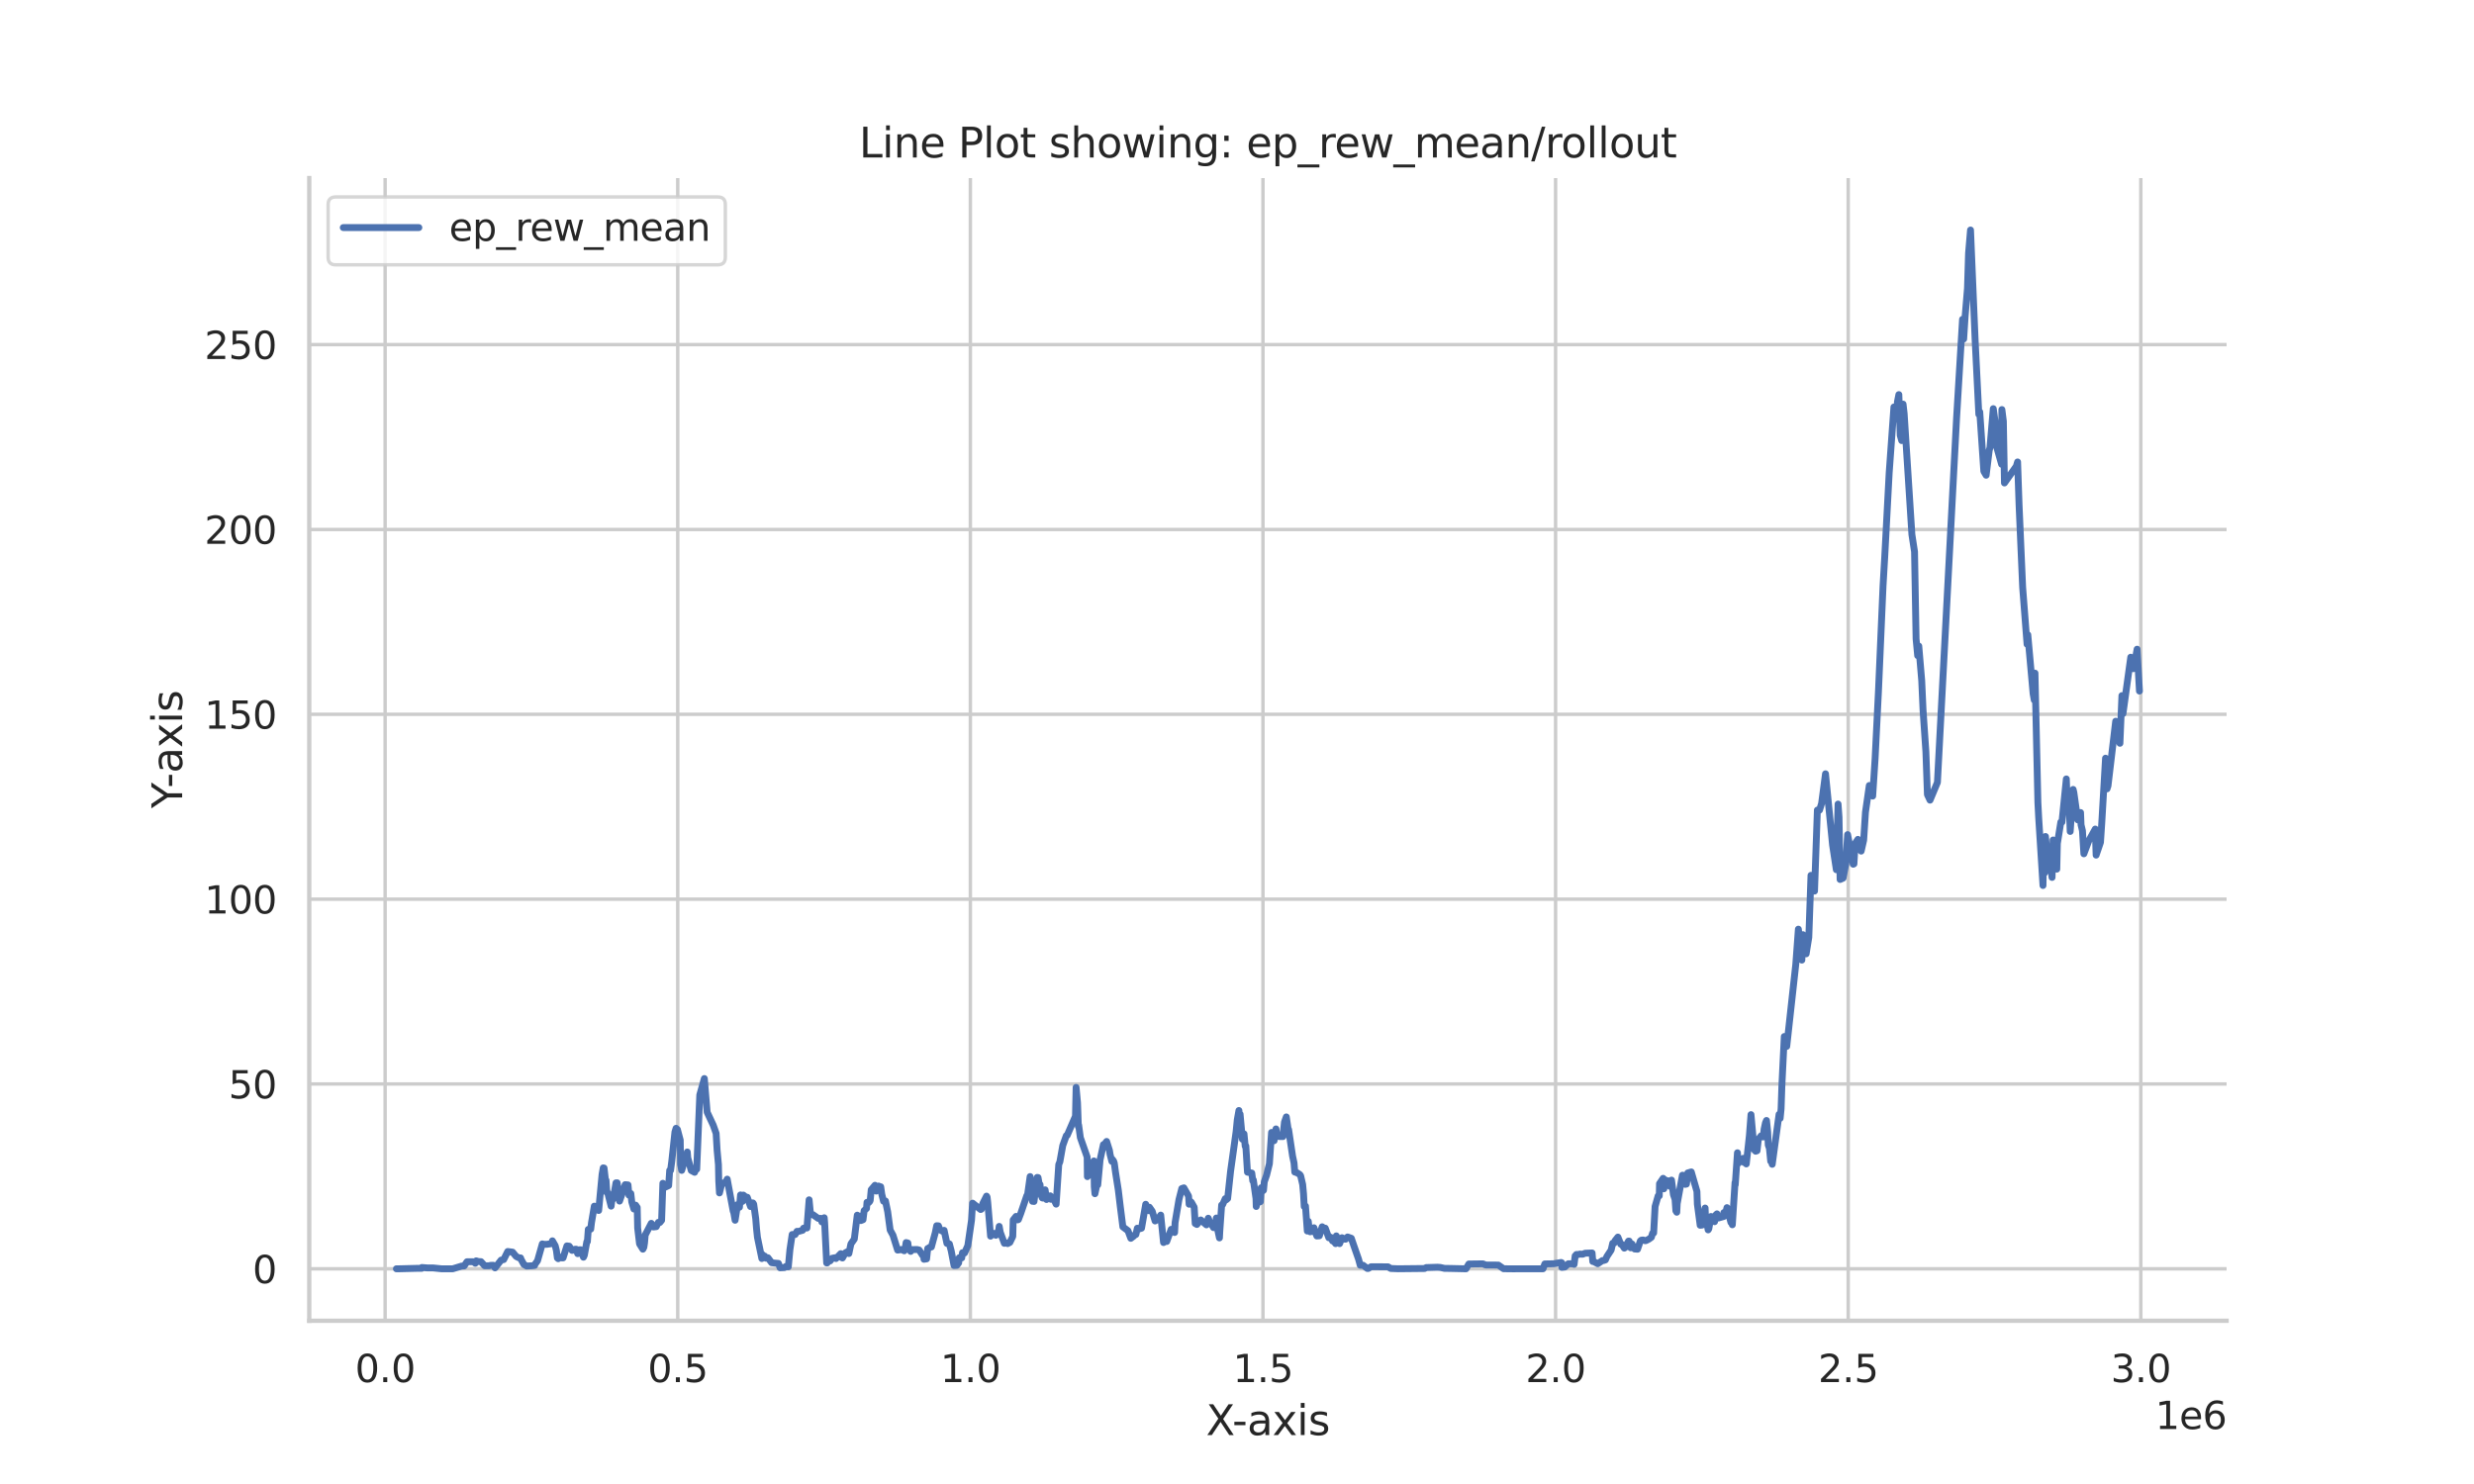 <?xml version="1.0" encoding="utf-8" standalone="no"?>
<!DOCTYPE svg PUBLIC "-//W3C//DTD SVG 1.1//EN"
  "http://www.w3.org/Graphics/SVG/1.1/DTD/svg11.dtd">
<svg xmlns:xlink="http://www.w3.org/1999/xlink" width="720pt" height="432pt" viewBox="0 0 720 432" xmlns="http://www.w3.org/2000/svg" version="1.1">
 <defs>
  <style type="text/css">*{stroke-linejoin: round; stroke-linecap: butt}</style>
 </defs>
 <g id="figure_1">
  <g id="patch_1">
   <path d="M 0 432 
L 720 432 
L 720 0 
L 0 0 
z
" style="fill: #ffffff"/>
  </g>
  <g id="axes_1">
   <g id="patch_2">
    <path d="M 90 384.48 
L 648 384.48 
L 648 51.84 
L 90 51.84 
z
" style="fill: #ffffff"/>
   </g>
   <g id="matplotlib.axis_1">
    <g id="xtick_1">
     <g id="line2d_1">
      <path d="M 112.083 384.48 
L 112.083 51.84 
" clip-path="url(#p0b18d43f31)" style="fill: none; stroke: #cccccc; stroke-linecap: round"/>
     </g>
     <g id="text_1">
      <!-- 0.0 -->
      <g style="fill: #262626" transform="translate(103.336 402.338) scale(0.11 -0.11)">
       <defs>
        <path id="DejaVuSans-30" d="M 2034 4250 
Q 1547 4250 1301 3770 
Q 1056 3291 1056 2328 
Q 1056 1369 1301 889 
Q 1547 409 2034 409 
Q 2525 409 2770 889 
Q 3016 1369 3016 2328 
Q 3016 3291 2770 3770 
Q 2525 4250 2034 4250 
z
M 2034 4750 
Q 2819 4750 3233 4129 
Q 3647 3509 3647 2328 
Q 3647 1150 3233 529 
Q 2819 -91 2034 -91 
Q 1250 -91 836 529 
Q 422 1150 422 2328 
Q 422 3509 836 4129 
Q 1250 4750 2034 4750 
z
" transform="scale(0.016)"/>
        <path id="DejaVuSans-2e" d="M 684 794 
L 1344 794 
L 1344 0 
L 684 0 
L 684 794 
z
" transform="scale(0.016)"/>
       </defs>
       <use xlink:href="#DejaVuSans-30"/>
       <use xlink:href="#DejaVuSans-2e" x="63.623"/>
       <use xlink:href="#DejaVuSans-30" x="95.41"/>
      </g>
     </g>
    </g>
    <g id="xtick_2">
     <g id="line2d_2">
      <path d="M 197.242 384.48 
L 197.242 51.84 
" clip-path="url(#p0b18d43f31)" style="fill: none; stroke: #cccccc; stroke-linecap: round"/>
     </g>
     <g id="text_2">
      <!-- 0.5 -->
      <g style="fill: #262626" transform="translate(188.495 402.338) scale(0.11 -0.11)">
       <defs>
        <path id="DejaVuSans-35" d="M 691 4666 
L 3169 4666 
L 3169 4134 
L 1269 4134 
L 1269 2991 
Q 1406 3038 1543 3061 
Q 1681 3084 1819 3084 
Q 2600 3084 3056 2656 
Q 3513 2228 3513 1497 
Q 3513 744 3044 326 
Q 2575 -91 1722 -91 
Q 1428 -91 1123 -41 
Q 819 9 494 109 
L 494 744 
Q 775 591 1075 516 
Q 1375 441 1709 441 
Q 2250 441 2565 725 
Q 2881 1009 2881 1497 
Q 2881 1984 2565 2268 
Q 2250 2553 1709 2553 
Q 1456 2553 1204 2497 
Q 953 2441 691 2322 
L 691 4666 
z
" transform="scale(0.016)"/>
       </defs>
       <use xlink:href="#DejaVuSans-30"/>
       <use xlink:href="#DejaVuSans-2e" x="63.623"/>
       <use xlink:href="#DejaVuSans-35" x="95.41"/>
      </g>
     </g>
    </g>
    <g id="xtick_3">
     <g id="line2d_3">
      <path d="M 282.401 384.48 
L 282.401 51.84 
" clip-path="url(#p0b18d43f31)" style="fill: none; stroke: #cccccc; stroke-linecap: round"/>
     </g>
     <g id="text_3">
      <!-- 1.0 -->
      <g style="fill: #262626" transform="translate(273.654 402.338) scale(0.11 -0.11)">
       <defs>
        <path id="DejaVuSans-31" d="M 794 531 
L 1825 531 
L 1825 4091 
L 703 3866 
L 703 4441 
L 1819 4666 
L 2450 4666 
L 2450 531 
L 3481 531 
L 3481 0 
L 794 0 
L 794 531 
z
" transform="scale(0.016)"/>
       </defs>
       <use xlink:href="#DejaVuSans-31"/>
       <use xlink:href="#DejaVuSans-2e" x="63.623"/>
       <use xlink:href="#DejaVuSans-30" x="95.41"/>
      </g>
     </g>
    </g>
    <g id="xtick_4">
     <g id="line2d_4">
      <path d="M 367.56 384.48 
L 367.56 51.84 
" clip-path="url(#p0b18d43f31)" style="fill: none; stroke: #cccccc; stroke-linecap: round"/>
     </g>
     <g id="text_4">
      <!-- 1.5 -->
      <g style="fill: #262626" transform="translate(358.813 402.338) scale(0.11 -0.11)">
       <use xlink:href="#DejaVuSans-31"/>
       <use xlink:href="#DejaVuSans-2e" x="63.623"/>
       <use xlink:href="#DejaVuSans-35" x="95.41"/>
      </g>
     </g>
    </g>
    <g id="xtick_5">
     <g id="line2d_5">
      <path d="M 452.719 384.48 
L 452.719 51.84 
" clip-path="url(#p0b18d43f31)" style="fill: none; stroke: #cccccc; stroke-linecap: round"/>
     </g>
     <g id="text_5">
      <!-- 2.0 -->
      <g style="fill: #262626" transform="translate(443.972 402.338) scale(0.11 -0.11)">
       <defs>
        <path id="DejaVuSans-32" d="M 1228 531 
L 3431 531 
L 3431 0 
L 469 0 
L 469 531 
Q 828 903 1448 1529 
Q 2069 2156 2228 2338 
Q 2531 2678 2651 2914 
Q 2772 3150 2772 3378 
Q 2772 3750 2511 3984 
Q 2250 4219 1831 4219 
Q 1534 4219 1204 4116 
Q 875 4013 500 3803 
L 500 4441 
Q 881 4594 1212 4672 
Q 1544 4750 1819 4750 
Q 2544 4750 2975 4387 
Q 3406 4025 3406 3419 
Q 3406 3131 3298 2873 
Q 3191 2616 2906 2266 
Q 2828 2175 2409 1742 
Q 1991 1309 1228 531 
z
" transform="scale(0.016)"/>
       </defs>
       <use xlink:href="#DejaVuSans-32"/>
       <use xlink:href="#DejaVuSans-2e" x="63.623"/>
       <use xlink:href="#DejaVuSans-30" x="95.41"/>
      </g>
     </g>
    </g>
    <g id="xtick_6">
     <g id="line2d_6">
      <path d="M 537.878 384.48 
L 537.878 51.84 
" clip-path="url(#p0b18d43f31)" style="fill: none; stroke: #cccccc; stroke-linecap: round"/>
     </g>
     <g id="text_6">
      <!-- 2.5 -->
      <g style="fill: #262626" transform="translate(529.131 402.338) scale(0.11 -0.11)">
       <use xlink:href="#DejaVuSans-32"/>
       <use xlink:href="#DejaVuSans-2e" x="63.623"/>
       <use xlink:href="#DejaVuSans-35" x="95.41"/>
      </g>
     </g>
    </g>
    <g id="xtick_7">
     <g id="line2d_7">
      <path d="M 623.037 384.48 
L 623.037 51.84 
" clip-path="url(#p0b18d43f31)" style="fill: none; stroke: #cccccc; stroke-linecap: round"/>
     </g>
     <g id="text_7">
      <!-- 3.0 -->
      <g style="fill: #262626" transform="translate(614.29 402.338) scale(0.11 -0.11)">
       <defs>
        <path id="DejaVuSans-33" d="M 2597 2516 
Q 3050 2419 3304 2112 
Q 3559 1806 3559 1356 
Q 3559 666 3084 287 
Q 2609 -91 1734 -91 
Q 1441 -91 1130 -33 
Q 819 25 488 141 
L 488 750 
Q 750 597 1062 519 
Q 1375 441 1716 441 
Q 2309 441 2620 675 
Q 2931 909 2931 1356 
Q 2931 1769 2642 2001 
Q 2353 2234 1838 2234 
L 1294 2234 
L 1294 2753 
L 1863 2753 
Q 2328 2753 2575 2939 
Q 2822 3125 2822 3475 
Q 2822 3834 2567 4026 
Q 2313 4219 1838 4219 
Q 1578 4219 1281 4162 
Q 984 4106 628 3988 
L 628 4550 
Q 988 4650 1302 4700 
Q 1616 4750 1894 4750 
Q 2613 4750 3031 4423 
Q 3450 4097 3450 3541 
Q 3450 3153 3228 2886 
Q 3006 2619 2597 2516 
z
" transform="scale(0.016)"/>
       </defs>
       <use xlink:href="#DejaVuSans-33"/>
       <use xlink:href="#DejaVuSans-2e" x="63.623"/>
       <use xlink:href="#DejaVuSans-30" x="95.41"/>
      </g>
     </g>
    </g>
    <g id="text_8">
     <!-- X-axis -->
     <g style="fill: #262626" transform="translate(351.005 417.744) scale(0.12 -0.12)">
      <defs>
       <path id="DejaVuSans-58" d="M 403 4666 
L 1081 4666 
L 2241 2931 
L 3406 4666 
L 4084 4666 
L 2584 2425 
L 4184 0 
L 3506 0 
L 2194 1984 
L 872 0 
L 191 0 
L 1856 2491 
L 403 4666 
z
" transform="scale(0.016)"/>
       <path id="DejaVuSans-2d" d="M 313 2009 
L 1997 2009 
L 1997 1497 
L 313 1497 
L 313 2009 
z
" transform="scale(0.016)"/>
       <path id="DejaVuSans-61" d="M 2194 1759 
Q 1497 1759 1228 1600 
Q 959 1441 959 1056 
Q 959 750 1161 570 
Q 1363 391 1709 391 
Q 2188 391 2477 730 
Q 2766 1069 2766 1631 
L 2766 1759 
L 2194 1759 
z
M 3341 1997 
L 3341 0 
L 2766 0 
L 2766 531 
Q 2569 213 2275 61 
Q 1981 -91 1556 -91 
Q 1019 -91 701 211 
Q 384 513 384 1019 
Q 384 1609 779 1909 
Q 1175 2209 1959 2209 
L 2766 2209 
L 2766 2266 
Q 2766 2663 2505 2880 
Q 2244 3097 1772 3097 
Q 1472 3097 1187 3025 
Q 903 2953 641 2809 
L 641 3341 
Q 956 3463 1253 3523 
Q 1550 3584 1831 3584 
Q 2591 3584 2966 3190 
Q 3341 2797 3341 1997 
z
" transform="scale(0.016)"/>
       <path id="DejaVuSans-78" d="M 3513 3500 
L 2247 1797 
L 3578 0 
L 2900 0 
L 1881 1375 
L 863 0 
L 184 0 
L 1544 1831 
L 300 3500 
L 978 3500 
L 1906 2253 
L 2834 3500 
L 3513 3500 
z
" transform="scale(0.016)"/>
       <path id="DejaVuSans-69" d="M 603 3500 
L 1178 3500 
L 1178 0 
L 603 0 
L 603 3500 
z
M 603 4863 
L 1178 4863 
L 1178 4134 
L 603 4134 
L 603 4863 
z
" transform="scale(0.016)"/>
       <path id="DejaVuSans-73" d="M 2834 3397 
L 2834 2853 
Q 2591 2978 2328 3040 
Q 2066 3103 1784 3103 
Q 1356 3103 1142 2972 
Q 928 2841 928 2578 
Q 928 2378 1081 2264 
Q 1234 2150 1697 2047 
L 1894 2003 
Q 2506 1872 2764 1633 
Q 3022 1394 3022 966 
Q 3022 478 2636 193 
Q 2250 -91 1575 -91 
Q 1294 -91 989 -36 
Q 684 19 347 128 
L 347 722 
Q 666 556 975 473 
Q 1284 391 1588 391 
Q 1994 391 2212 530 
Q 2431 669 2431 922 
Q 2431 1156 2273 1281 
Q 2116 1406 1581 1522 
L 1381 1569 
Q 847 1681 609 1914 
Q 372 2147 372 2553 
Q 372 3047 722 3315 
Q 1072 3584 1716 3584 
Q 2034 3584 2315 3537 
Q 2597 3491 2834 3397 
z
" transform="scale(0.016)"/>
      </defs>
      <use xlink:href="#DejaVuSans-58"/>
      <use xlink:href="#DejaVuSans-2d" x="63.506"/>
      <use xlink:href="#DejaVuSans-61" x="99.59"/>
      <use xlink:href="#DejaVuSans-78" x="160.869"/>
      <use xlink:href="#DejaVuSans-69" x="220.049"/>
      <use xlink:href="#DejaVuSans-73" x="247.832"/>
     </g>
    </g>
    <g id="text_9">
     <!-- 1e6 -->
     <g style="fill: #262626" transform="translate(627.234 415.984) scale(0.11 -0.11)">
      <defs>
       <path id="DejaVuSans-65" d="M 3597 1894 
L 3597 1613 
L 953 1613 
Q 991 1019 1311 708 
Q 1631 397 2203 397 
Q 2534 397 2845 478 
Q 3156 559 3463 722 
L 3463 178 
Q 3153 47 2828 -22 
Q 2503 -91 2169 -91 
Q 1331 -91 842 396 
Q 353 884 353 1716 
Q 353 2575 817 3079 
Q 1281 3584 2069 3584 
Q 2775 3584 3186 3129 
Q 3597 2675 3597 1894 
z
M 3022 2063 
Q 3016 2534 2758 2815 
Q 2500 3097 2075 3097 
Q 1594 3097 1305 2825 
Q 1016 2553 972 2059 
L 3022 2063 
z
" transform="scale(0.016)"/>
       <path id="DejaVuSans-36" d="M 2113 2584 
Q 1688 2584 1439 2293 
Q 1191 2003 1191 1497 
Q 1191 994 1439 701 
Q 1688 409 2113 409 
Q 2538 409 2786 701 
Q 3034 994 3034 1497 
Q 3034 2003 2786 2293 
Q 2538 2584 2113 2584 
z
M 3366 4563 
L 3366 3988 
Q 3128 4100 2886 4159 
Q 2644 4219 2406 4219 
Q 1781 4219 1451 3797 
Q 1122 3375 1075 2522 
Q 1259 2794 1537 2939 
Q 1816 3084 2150 3084 
Q 2853 3084 3261 2657 
Q 3669 2231 3669 1497 
Q 3669 778 3244 343 
Q 2819 -91 2113 -91 
Q 1303 -91 875 529 
Q 447 1150 447 2328 
Q 447 3434 972 4092 
Q 1497 4750 2381 4750 
Q 2619 4750 2861 4703 
Q 3103 4656 3366 4563 
z
" transform="scale(0.016)"/>
      </defs>
      <use xlink:href="#DejaVuSans-31"/>
      <use xlink:href="#DejaVuSans-65" x="63.623"/>
      <use xlink:href="#DejaVuSans-36" x="125.146"/>
     </g>
    </g>
   </g>
   <g id="matplotlib.axis_2">
    <g id="ytick_1">
     <g id="line2d_8">
      <path d="M 90 369.36 
L 648 369.36 
" clip-path="url(#p0b18d43f31)" style="fill: none; stroke: #cccccc; stroke-linecap: round"/>
     </g>
     <g id="text_10">
      <!-- 0 -->
      <g style="fill: #262626" transform="translate(73.501 373.539) scale(0.11 -0.11)">
       <use xlink:href="#DejaVuSans-30"/>
      </g>
     </g>
    </g>
    <g id="ytick_2">
     <g id="line2d_9">
      <path d="M 90 315.553 
L 648 315.553 
" clip-path="url(#p0b18d43f31)" style="fill: none; stroke: #cccccc; stroke-linecap: round"/>
     </g>
     <g id="text_11">
      <!-- 50 -->
      <g style="fill: #262626" transform="translate(66.502 319.732) scale(0.11 -0.11)">
       <use xlink:href="#DejaVuSans-35"/>
       <use xlink:href="#DejaVuSans-30" x="63.623"/>
      </g>
     </g>
    </g>
    <g id="ytick_3">
     <g id="line2d_10">
      <path d="M 90 261.745 
L 648 261.745 
" clip-path="url(#p0b18d43f31)" style="fill: none; stroke: #cccccc; stroke-linecap: round"/>
     </g>
     <g id="text_12">
      <!-- 100 -->
      <g style="fill: #262626" transform="translate(59.504 265.924) scale(0.11 -0.11)">
       <use xlink:href="#DejaVuSans-31"/>
       <use xlink:href="#DejaVuSans-30" x="63.623"/>
       <use xlink:href="#DejaVuSans-30" x="127.246"/>
      </g>
     </g>
    </g>
    <g id="ytick_4">
     <g id="line2d_11">
      <path d="M 90 207.938 
L 648 207.938 
" clip-path="url(#p0b18d43f31)" style="fill: none; stroke: #cccccc; stroke-linecap: round"/>
     </g>
     <g id="text_13">
      <!-- 150 -->
      <g style="fill: #262626" transform="translate(59.504 212.117) scale(0.11 -0.11)">
       <use xlink:href="#DejaVuSans-31"/>
       <use xlink:href="#DejaVuSans-35" x="63.623"/>
       <use xlink:href="#DejaVuSans-30" x="127.246"/>
      </g>
     </g>
    </g>
    <g id="ytick_5">
     <g id="line2d_12">
      <path d="M 90 154.13 
L 648 154.13 
" clip-path="url(#p0b18d43f31)" style="fill: none; stroke: #cccccc; stroke-linecap: round"/>
     </g>
     <g id="text_14">
      <!-- 200 -->
      <g style="fill: #262626" transform="translate(59.504 158.309) scale(0.11 -0.11)">
       <use xlink:href="#DejaVuSans-32"/>
       <use xlink:href="#DejaVuSans-30" x="63.623"/>
       <use xlink:href="#DejaVuSans-30" x="127.246"/>
      </g>
     </g>
    </g>
    <g id="ytick_6">
     <g id="line2d_13">
      <path d="M 90 100.323 
L 648 100.323 
" clip-path="url(#p0b18d43f31)" style="fill: none; stroke: #cccccc; stroke-linecap: round"/>
     </g>
     <g id="text_15">
      <!-- 250 -->
      <g style="fill: #262626" transform="translate(59.504 104.502) scale(0.11 -0.11)">
       <use xlink:href="#DejaVuSans-32"/>
       <use xlink:href="#DejaVuSans-35" x="63.623"/>
       <use xlink:href="#DejaVuSans-30" x="127.246"/>
      </g>
     </g>
    </g>
    <g id="text_16">
     <!-- Y-axis -->
     <g style="fill: #262626" transform="translate(53.008 235.298) rotate(-90) scale(0.12 -0.12)">
      <defs>
       <path id="DejaVuSans-59" d="M -13 4666 
L 666 4666 
L 1959 2747 
L 3244 4666 
L 3922 4666 
L 2272 2222 
L 2272 0 
L 1638 0 
L 1638 2222 
L -13 4666 
z
" transform="scale(0.016)"/>
      </defs>
      <use xlink:href="#DejaVuSans-59"/>
      <use xlink:href="#DejaVuSans-2d" x="49.209"/>
      <use xlink:href="#DejaVuSans-61" x="85.293"/>
      <use xlink:href="#DejaVuSans-78" x="146.572"/>
      <use xlink:href="#DejaVuSans-69" x="205.752"/>
      <use xlink:href="#DejaVuSans-73" x="233.535"/>
     </g>
    </g>
   </g>
   <g id="PolyCollection_1"/>
   <g id="line2d_14">
    <path d="M 115.364 369.35 
L 116.184 369.347 
L 121.133 369.224 
L 122.746 369.216 
L 122.773 368.968 
L 124.414 369.102 
L 126.054 369.102 
L 128.515 369.351 
L 131.769 369.345 
L 134.338 368.564 
L 135.077 368.523 
L 135.911 367.302 
L 137.769 367.302 
L 138.331 367.741 
L 138.344 367.711 
L 138.59 367.038 
L 139.192 367.234 
L 139.985 367.281 
L 141.05 368.462 
L 142.432 368.473 
L 142.691 368.353 
L 143.511 368.323 
L 144.072 369.076 
L 145.836 366.827 
L 146.588 366.67 
L 147.762 364.317 
L 149.171 364.5 
L 150.223 365.764 
L 151.043 366.17 
L 151.496 366.179 
L 151.632 366.584 
L 152.452 368.077 
L 153.272 368.553 
L 154.913 368.46 
L 155.597 368.372 
L 155.638 368.11 
L 156.431 367.018 
L 157.823 362.107 
L 158.303 362.227 
L 159.123 362.227 
L 160.573 362.021 
L 160.764 361.211 
L 161.584 362.636 
L 161.925 364.001 
L 162.213 366.207 
L 162.459 366.414 
L 162.745 365.893 
L 163.279 366.17 
L 163.868 366.177 
L 164.988 362.686 
L 165.658 362.765 
L 166.478 363.994 
L 166.628 363.994 
L 167.298 363.674 
L 167.666 363.652 
L 168.119 364.946 
L 168.487 363.826 
L 168.939 363.79 
L 169.8 365.979 
L 170.059 365.415 
L 170.784 361.463 
L 170.947 361.437 
L 171.209 357.882 
L 171.386 357.815 
L 171.917 357.806 
L 172.138 355.943 
L 172.958 351.113 
L 174.228 352.381 
L 175.226 341.824 
L 175.553 339.975 
L 175.801 340.022 
L 176.207 343.556 
L 176.373 343.582 
L 176.621 347.138 
L 176.866 347.228 
L 177.85 351.119 
L 178.071 349.456 
L 178.452 349.029 
L 179.272 344.333 
L 179.613 344.322 
L 180.308 349.645 
L 181.948 344.86 
L 182.769 344.938 
L 183.044 347.917 
L 183.589 347.445 
L 183.864 349.884 
L 184.48 351.95 
L 184.627 351.124 
L 184.987 350.816 
L 185.447 351.494 
L 185.573 357.484 
L 186.121 362.09 
L 187.091 363.643 
L 187.377 363.09 
L 187.57 361.836 
L 187.772 359.522 
L 189.535 356.119 
L 189.906 356.928 
L 190.167 357.178 
L 190.988 357.085 
L 191.601 355.831 
L 192.039 355.867 
L 192.546 355.234 
L 192.912 344.464 
L 193.514 345.629 
L 194.596 345.123 
L 194.895 340.704 
L 195.157 340.704 
L 195.509 338.005 
L 196.424 329.517 
L 196.754 328.453 
L 197.149 328.798 
L 197.969 331.895 
L 198.065 338.967 
L 198.394 340.704 
L 199.324 337.504 
L 199.746 337.872 
L 200.021 335.354 
L 200.158 337.032 
L 201.169 340.741 
L 202.155 341.264 
L 202.449 340.369 
L 202.765 340.369 
L 203.654 318.736 
L 204.981 313.971 
L 205.801 323.761 
L 207.564 327.528 
L 208.412 329.936 
L 208.698 334.824 
L 209.085 339.021 
L 209.18 343.851 
L 209.382 347.267 
L 210.025 344.703 
L 210.488 344.365 
L 211.05 344.402 
L 211.638 343.257 
L 212.554 348.186 
L 213.374 352.538 
L 213.56 353.041 
L 213.933 355.222 
L 214.669 350.646 
L 215.2 351.434 
L 215.513 347.852 
L 216.042 349.765 
L 216.334 347.895 
L 217.154 348.562 
L 217.475 348.524 
L 218.427 351.242 
L 218.525 351.197 
L 218.794 350.177 
L 219.116 350.177 
L 219.345 350.51 
L 219.936 354.752 
L 220.165 357.63 
L 220.435 360.185 
L 221.716 366.366 
L 221.849 365.178 
L 222.075 365.533 
L 222.536 365.649 
L 222.896 366.269 
L 223.49 366.138 
L 224.563 367.576 
L 225.384 367.686 
L 226.553 367.785 
L 227.024 369.059 
L 228.278 368.998 
L 228.665 368.691 
L 229.144 368.781 
L 229.42 368.781 
L 229.888 363.773 
L 230.54 359.373 
L 231.403 359.371 
L 231.946 358.446 
L 232.371 358.474 
L 233.589 358.136 
L 233.864 357.52 
L 234.837 357.475 
L 235.472 349.27 
L 235.897 353.59 
L 236.592 353.599 
L 238.118 354.679 
L 238.938 354.677 
L 239.178 355.71 
L 239.606 355.775 
L 239.873 354.496 
L 239.998 355.996 
L 240.579 367.653 
L 240.731 367.653 
L 240.819 367.098 
L 241.584 367.061 
L 242.219 366.276 
L 243.04 366.125 
L 243.225 366.121 
L 243.301 366.366 
L 244.68 364.946 
L 244.882 366.065 
L 245.179 366.203 
L 245.999 364.724 
L 246.522 364.42 
L 247.043 364.909 
L 247.639 362.092 
L 248.626 360.701 
L 249.482 353.741 
L 249.716 354.247 
L 250.302 354.018 
L 250.536 355.312 
L 251.158 355.062 
L 251.485 352.426 
L 252.177 351.797 
L 252.318 349.998 
L 252.651 350.207 
L 253.03 349.856 
L 253.248 349.499 
L 253.547 346.341 
L 254.651 345.041 
L 254.992 346.729 
L 255.708 345.261 
L 255.812 345.366 
L 256.311 345.472 
L 256.632 347.678 
L 257.131 349.679 
L 257.523 349.862 
L 257.69 349.608 
L 258.344 352.753 
L 259.058 358.071 
L 259.878 359.576 
L 261.232 363.915 
L 261.625 363.861 
L 262.339 363.743 
L 263.167 364.108 
L 263.538 362.806 
L 263.704 361.717 
L 264.211 361.853 
L 264.358 363.189 
L 265.031 364.283 
L 265.344 363.773 
L 266.881 363.738 
L 267.492 363.88 
L 268.522 365.451 
L 268.833 365.441 
L 268.909 366.584 
L 269.664 366.467 
L 269.988 363.435 
L 270.239 363.445 
L 270.484 363.142 
L 271.059 363.002 
L 272.182 358.868 
L 272.599 356.812 
L 273.119 356.849 
L 273.547 357.994 
L 274.367 358.459 
L 274.76 358.159 
L 275.58 361.967 
L 275.88 361.967 
L 276.299 362.107 
L 276.828 364.128 
L 277.648 368.402 
L 278.041 368.379 
L 278.468 368.353 
L 279.003 367.632 
L 279.161 366.127 
L 279.289 366.192 
L 279.885 366.192 
L 280.109 364.662 
L 280.706 364.763 
L 281.665 362.606 
L 282.739 355.194 
L 283.047 350.243 
L 285.385 352.096 
L 285.622 351.997 
L 286.02 350.355 
L 287.107 348.194 
L 287.273 348.444 
L 287.461 350.058 
L 288.281 359.849 
L 289.001 358.997 
L 289.821 359.599 
L 290.652 358.097 
L 290.794 357.006 
L 291.099 358.706 
L 292.293 361.935 
L 292.903 361.838 
L 293.255 362.016 
L 293.903 361.668 
L 294.743 359.929 
L 294.868 355.127 
L 295.688 354.098 
L 295.999 354.298 
L 296.154 355.114 
L 296.383 355.019 
L 297.084 353.175 
L 298.825 348.065 
L 298.969 348.354 
L 299.79 342.506 
L 300.484 349.712 
L 300.615 349.647 
L 300.92 349.753 
L 301.852 342.753 
L 302.1 342.788 
L 302.452 344.83 
L 302.673 344.822 
L 302.921 347.727 
L 303.338 348.728 
L 303.567 348.775 
L 304.158 346.367 
L 304.567 349.182 
L 305.654 348.104 
L 305.842 349.115 
L 306.553 348.808 
L 307.363 350.534 
L 308.126 338.993 
L 308.453 338.201 
L 309.286 333.492 
L 310.327 330.589 
L 310.575 330.511 
L 312.993 324.922 
L 313.178 316.545 
L 313.589 321.022 
L 313.835 327.969 
L 313.914 327.502 
L 314.41 331.161 
L 316.391 336.822 
L 316.459 342.521 
L 317.279 341.57 
L 317.478 339.716 
L 317.759 339.871 
L 318.35 337.958 
L 318.473 345.437 
L 318.658 347.497 
L 319.249 344.761 
L 319.478 344.931 
L 320.151 337.644 
L 321.119 333.197 
L 321.192 333.412 
L 322.056 332.28 
L 322.876 334.889 
L 323.07 336.092 
L 323.58 338.076 
L 323.74 337.512 
L 324.086 337.999 
L 324.285 338.593 
L 324.645 341.257 
L 325.465 346.479 
L 326.04 351.285 
L 326.782 357.139 
L 328.269 358.267 
L 329.092 360.48 
L 329.951 359.825 
L 330.297 359.419 
L 330.572 359.371 
L 330.989 357.533 
L 331.629 357.72 
L 332.213 357.542 
L 333.433 350.57 
L 333.676 352.172 
L 334.033 352.135 
L 334.398 352.443 
L 334.496 351.416 
L 335.338 352.619 
L 336.159 355.43 
L 336.979 354.925 
L 337.799 353.724 
L 338.619 361.711 
L 338.955 361.437 
L 339.549 361.401 
L 340.84 357.865 
L 341.047 358.297 
L 341.843 358.784 
L 341.982 355.891 
L 343.108 349.208 
L 343.928 345.993 
L 344.536 345.788 
L 345.904 348.177 
L 346.067 350.558 
L 346.476 349.759 
L 346.724 349.989 
L 347.544 351.438 
L 347.833 356.173 
L 348.326 356.448 
L 349.452 355.131 
L 351.098 356.565 
L 351.637 354.632 
L 352.264 356.255 
L 352.531 356.315 
L 353.166 357.37 
L 353.553 356.95 
L 353.626 357.339 
L 353.986 354.572 
L 354.098 356.666 
L 354.888 360.363 
L 354.992 358.431 
L 355.531 350.781 
L 355.812 350.678 
L 356.578 348.935 
L 356.856 349.27 
L 357.275 348.905 
L 358.128 340.973 
L 359.736 329.439 
L 360.079 325.976 
L 360.556 323.269 
L 360.679 325.167 
L 360.9 324.332 
L 361.57 331.632 
L 361.747 330.78 
L 362.036 330.068 
L 362.39 333.684 
L 362.567 333.597 
L 363.05 341.227 
L 364.303 341.477 
L 364.595 343.761 
L 364.758 343.502 
L 365.532 348.92 
L 365.598 351.218 
L 366.148 348.976 
L 366.363 349.968 
L 366.805 349.824 
L 367.039 345.756 
L 367.462 346.705 
L 367.71 346.503 
L 367.939 344.025 
L 368.612 342.099 
L 369.429 338.782 
L 370.053 329.657 
L 370.252 332.203 
L 370.797 332.063 
L 370.909 330.111 
L 371.181 329.893 
L 371.339 328.634 
L 371.68 330.769 
L 371.89 330.832 
L 373.37 330.864 
L 373.811 326.671 
L 374.351 325.137 
L 374.898 328.804 
L 375.016 328.804 
L 376.174 336.548 
L 376.602 338.552 
L 376.814 341.195 
L 377.446 341.382 
L 378.267 341.91 
L 378.515 342.26 
L 379.109 344.807 
L 379.362 347.542 
L 379.564 351.227 
L 379.929 351.083 
L 380.46 358.364 
L 380.749 355.531 
L 380.943 357.253 
L 381.281 358.583 
L 381.569 358.476 
L 382.267 358.53 
L 382.39 357.408 
L 383.229 359.802 
L 383.965 359.748 
L 384.785 357.124 
L 384.87 357.18 
L 385.068 357.531 
L 385.69 357.527 
L 386.717 360.323 
L 387.246 360.159 
L 387.813 361.254 
L 388.085 361.151 
L 388.696 362.023 
L 388.905 359.769 
L 389.859 362.027 
L 390.549 360.307 
L 390.938 360.482 
L 391.29 360.576 
L 391.369 360.727 
L 391.631 360.727 
L 392.189 360.088 
L 393.271 360.467 
L 393.83 362.111 
L 394.65 364.472 
L 395.391 366.59 
L 395.86 368.327 
L 396.68 368.314 
L 397.931 369.257 
L 398.193 369.257 
L 399.013 368.757 
L 403.934 368.77 
L 404.755 369.259 
L 406.875 369.341 
L 414.598 369.261 
L 415.077 368.992 
L 418.358 368.895 
L 419.178 368.955 
L 420.339 369.224 
L 422.538 369.261 
L 426.651 369.354 
L 427.471 367.955 
L 431.572 367.905 
L 432.36 368.245 
L 436.052 368.271 
L 437.573 369.33 
L 440.153 369.36 
L 449.056 369.343 
L 449.585 367.931 
L 452.078 367.89 
L 454.316 367.509 
L 454.507 367.597 
L 454.539 368.938 
L 455.411 368.833 
L 456.439 367.881 
L 457.796 367.92 
L 458.109 368.054 
L 458.417 365.568 
L 458.616 365.568 
L 458.769 365.187 
L 459.436 365.182 
L 459.75 365.055 
L 460.581 365.12 
L 461.308 364.819 
L 463.339 364.743 
L 463.537 367.229 
L 463.769 367.229 
L 464.979 367.877 
L 466.374 366.941 
L 466.701 366.941 
L 467.222 366.764 
L 467.639 365.787 
L 468.884 363.9 
L 469.339 361.9 
L 469.77 361.851 
L 470.034 361.143 
L 470.854 360.122 
L 471.675 362.191 
L 472.023 362.253 
L 472.713 363.336 
L 472.936 363.189 
L 473.942 361.289 
L 474.135 361.295 
L 474.577 363.243 
L 474.956 362.12 
L 475.174 362.821 
L 475.397 362.77 
L 475.724 363.588 
L 476.566 363.654 
L 477.386 361.244 
L 477.656 361.02 
L 478.207 360.957 
L 478.795 361.179 
L 479.027 361.147 
L 479.872 360.708 
L 480.588 360.183 
L 480.951 358.984 
L 481.256 358.921 
L 481.676 351.205 
L 482.561 348.119 
L 482.896 348.117 
L 482.965 344.563 
L 484.014 343.018 
L 484.232 346.068 
L 484.54 343.412 
L 484.834 343.696 
L 485.523 343.743 
L 485.984 345.338 
L 486.458 343.535 
L 487.014 347.753 
L 487.486 349.148 
L 487.72 352.471 
L 487.984 352.891 
L 488.112 350.375 
L 489.625 342.112 
L 489.745 342.112 
L 490.47 344.768 
L 490.573 344.675 
L 490.794 344.703 
L 491.181 341.447 
L 492.205 341.154 
L 493.854 346.83 
L 493.974 350.525 
L 494.794 356.685 
L 495.366 356.623 
L 495.822 354.473 
L 496.23 351.664 
L 496.361 354.942 
L 496.536 354.927 
L 497.111 358.022 
L 497.309 357.718 
L 497.931 354.13 
L 498.985 355.641 
L 499.067 353.971 
L 499.688 353.36 
L 500.045 354.587 
L 501.648 354.132 
L 501.694 352.987 
L 502.266 352.871 
L 502.593 351.548 
L 503.743 355.856 
L 504.005 356.007 
L 504.155 356.541 
L 504.937 344.241 
L 505.002 344.91 
L 505.646 335.575 
L 505.823 338.701 
L 507.319 337.196 
L 507.589 338.412 
L 507.94 337.908 
L 508.218 338.828 
L 509.12 330.561 
L 509.586 324.47 
L 510.51 334.669 
L 510.938 335.132 
L 511.346 334.988 
L 511.725 331.68 
L 512.545 330.638 
L 513.194 330.967 
L 513.396 328.744 
L 513.794 326.869 
L 514.096 326.172 
L 514.448 329.551 
L 514.614 333.324 
L 514.944 334.262 
L 515.322 338.063 
L 515.434 336.989 
L 515.764 338.935 
L 517.753 324.39 
L 518.072 325.559 
L 518.347 322.756 
L 518.573 316.03 
L 519.276 301.735 
L 519.988 304.61 
L 522.609 280.845 
L 523.375 270.481 
L 524.383 279.487 
L 524.697 272.083 
L 525.015 277.623 
L 525.517 274.577 
L 525.637 277.664 
L 526.411 272.862 
L 527.046 254.815 
L 528.076 259.399 
L 528.904 235.816 
L 529.536 235.829 
L 530.133 233.881 
L 531.272 225.255 
L 533.327 245.988 
L 534.425 253.181 
L 534.927 234.067 
L 535.205 237.915 
L 535.521 256.018 
L 536.387 255.63 
L 537.164 251.548 
L 537.706 242.958 
L 539.33 251.584 
L 539.546 251.487 
L 539.889 245.562 
L 540.696 244.346 
L 541.649 247.762 
L 542.374 244.585 
L 542.903 236.419 
L 544.015 228.658 
L 544.255 230.558 
L 544.543 229.644 
L 545.001 231.744 
L 545.707 220.811 
L 546.674 201.399 
L 548.015 170.58 
L 548.495 162.313 
L 549.803 137.601 
L 551.179 118.484 
L 551.343 122.128 
L 551.999 121.047 
L 552.201 116.99 
L 552.615 114.874 
L 553.021 126.747 
L 553.441 128.253 
L 553.844 117.64 
L 554.16 120.402 
L 556.414 155.602 
L 557.182 160.613 
L 557.632 185.978 
L 558.093 190.861 
L 558.417 188.059 
L 559.273 198.136 
L 559.657 206.687 
L 560.485 218.813 
L 560.932 231.314 
L 561.69 232.928 
L 563.843 227.756 
L 569.437 121.346 
L 571.151 92.951 
L 571.481 98.696 
L 571.901 92.168 
L 572.585 83.955 
L 572.901 73.731 
L 573.476 66.96 
L 574.811 98.876 
L 575.89 120.623 
L 576.16 119.909 
L 577.348 137.2 
L 578.021 138.341 
L 578.912 131.122 
L 579.136 130.268 
L 580.095 118.966 
L 580.626 122.769 
L 580.915 129.506 
L 582.52 135.153 
L 582.605 119.226 
L 583.035 122.636 
L 583.351 140.594 
L 586.812 135.709 
L 587.177 134.473 
L 587.605 147.019 
L 588.646 170.957 
L 589.93 187.549 
L 590.148 184.788 
L 591.69 201.933 
L 592.023 203.803 
L 592.235 195.949 
L 593.083 233.602 
L 593.323 238.201 
L 594.565 257.77 
L 594.742 247.036 
L 595.069 254.074 
L 595.287 243.504 
L 595.762 248.754 
L 596.168 246.522 
L 597.203 255.424 
L 597.514 244.527 
L 597.762 247.131 
L 598.582 253.011 
L 598.748 245.547 
L 599.754 239.303 
L 600.084 239.325 
L 601.356 226.755 
L 601.566 232.534 
L 602.078 231.167 
L 602.482 242.041 
L 603.332 229.809 
L 603.539 230.672 
L 604.675 238.662 
L 605.496 236.533 
L 605.64 240.117 
L 606.046 241.804 
L 606.458 248.545 
L 607.872 244.794 
L 609.777 241.343 
L 610.027 248.928 
L 611.295 245.213 
L 611.665 239.647 
L 612.769 220.714 
L 613.208 229.633 
L 613.486 228.753 
L 615.72 209.954 
L 616.955 216.375 
L 617.535 202.499 
L 617.843 207.738 
L 620.105 191.318 
L 620.841 194.662 
L 621.293 192.65 
L 621.955 188.98 
L 622.636 201.171 
L 622.636 201.171 
" clip-path="url(#p0b18d43f31)" style="fill: none; stroke: #4c72b0; stroke-width: 2; stroke-linecap: round"/>
   </g>
   <g id="patch_3">
    <path d="M 90 384.48 
L 90 51.84 
" style="fill: none; stroke: #cccccc; stroke-width: 1.25; stroke-linejoin: miter; stroke-linecap: square"/>
   </g>
   <g id="patch_4">
    <path d="M 90 384.48 
L 648 384.48 
" style="fill: none; stroke: #cccccc; stroke-width: 1.25; stroke-linejoin: miter; stroke-linecap: square"/>
   </g>
   <g id="text_17">
    <!-- Line Plot showing: ep_rew_mean/rollout -->
    <g style="fill: #262626" transform="translate(250.03 45.84) scale(0.12 -0.12)">
     <defs>
      <path id="DejaVuSans-4c" d="M 628 4666 
L 1259 4666 
L 1259 531 
L 3531 531 
L 3531 0 
L 628 0 
L 628 4666 
z
" transform="scale(0.016)"/>
      <path id="DejaVuSans-6e" d="M 3513 2113 
L 3513 0 
L 2938 0 
L 2938 2094 
Q 2938 2591 2744 2837 
Q 2550 3084 2163 3084 
Q 1697 3084 1428 2787 
Q 1159 2491 1159 1978 
L 1159 0 
L 581 0 
L 581 3500 
L 1159 3500 
L 1159 2956 
Q 1366 3272 1645 3428 
Q 1925 3584 2291 3584 
Q 2894 3584 3203 3211 
Q 3513 2838 3513 2113 
z
" transform="scale(0.016)"/>
      <path id="DejaVuSans-20" transform="scale(0.016)"/>
      <path id="DejaVuSans-50" d="M 1259 4147 
L 1259 2394 
L 2053 2394 
Q 2494 2394 2734 2622 
Q 2975 2850 2975 3272 
Q 2975 3691 2734 3919 
Q 2494 4147 2053 4147 
L 1259 4147 
z
M 628 4666 
L 2053 4666 
Q 2838 4666 3239 4311 
Q 3641 3956 3641 3272 
Q 3641 2581 3239 2228 
Q 2838 1875 2053 1875 
L 1259 1875 
L 1259 0 
L 628 0 
L 628 4666 
z
" transform="scale(0.016)"/>
      <path id="DejaVuSans-6c" d="M 603 4863 
L 1178 4863 
L 1178 0 
L 603 0 
L 603 4863 
z
" transform="scale(0.016)"/>
      <path id="DejaVuSans-6f" d="M 1959 3097 
Q 1497 3097 1228 2736 
Q 959 2375 959 1747 
Q 959 1119 1226 758 
Q 1494 397 1959 397 
Q 2419 397 2687 759 
Q 2956 1122 2956 1747 
Q 2956 2369 2687 2733 
Q 2419 3097 1959 3097 
z
M 1959 3584 
Q 2709 3584 3137 3096 
Q 3566 2609 3566 1747 
Q 3566 888 3137 398 
Q 2709 -91 1959 -91 
Q 1206 -91 779 398 
Q 353 888 353 1747 
Q 353 2609 779 3096 
Q 1206 3584 1959 3584 
z
" transform="scale(0.016)"/>
      <path id="DejaVuSans-74" d="M 1172 4494 
L 1172 3500 
L 2356 3500 
L 2356 3053 
L 1172 3053 
L 1172 1153 
Q 1172 725 1289 603 
Q 1406 481 1766 481 
L 2356 481 
L 2356 0 
L 1766 0 
Q 1100 0 847 248 
Q 594 497 594 1153 
L 594 3053 
L 172 3053 
L 172 3500 
L 594 3500 
L 594 4494 
L 1172 4494 
z
" transform="scale(0.016)"/>
      <path id="DejaVuSans-68" d="M 3513 2113 
L 3513 0 
L 2938 0 
L 2938 2094 
Q 2938 2591 2744 2837 
Q 2550 3084 2163 3084 
Q 1697 3084 1428 2787 
Q 1159 2491 1159 1978 
L 1159 0 
L 581 0 
L 581 4863 
L 1159 4863 
L 1159 2956 
Q 1366 3272 1645 3428 
Q 1925 3584 2291 3584 
Q 2894 3584 3203 3211 
Q 3513 2838 3513 2113 
z
" transform="scale(0.016)"/>
      <path id="DejaVuSans-77" d="M 269 3500 
L 844 3500 
L 1563 769 
L 2278 3500 
L 2956 3500 
L 3675 769 
L 4391 3500 
L 4966 3500 
L 4050 0 
L 3372 0 
L 2619 2869 
L 1863 0 
L 1184 0 
L 269 3500 
z
" transform="scale(0.016)"/>
      <path id="DejaVuSans-67" d="M 2906 1791 
Q 2906 2416 2648 2759 
Q 2391 3103 1925 3103 
Q 1463 3103 1205 2759 
Q 947 2416 947 1791 
Q 947 1169 1205 825 
Q 1463 481 1925 481 
Q 2391 481 2648 825 
Q 2906 1169 2906 1791 
z
M 3481 434 
Q 3481 -459 3084 -895 
Q 2688 -1331 1869 -1331 
Q 1566 -1331 1297 -1286 
Q 1028 -1241 775 -1147 
L 775 -588 
Q 1028 -725 1275 -790 
Q 1522 -856 1778 -856 
Q 2344 -856 2625 -561 
Q 2906 -266 2906 331 
L 2906 616 
Q 2728 306 2450 153 
Q 2172 0 1784 0 
Q 1141 0 747 490 
Q 353 981 353 1791 
Q 353 2603 747 3093 
Q 1141 3584 1784 3584 
Q 2172 3584 2450 3431 
Q 2728 3278 2906 2969 
L 2906 3500 
L 3481 3500 
L 3481 434 
z
" transform="scale(0.016)"/>
      <path id="DejaVuSans-3a" d="M 750 794 
L 1409 794 
L 1409 0 
L 750 0 
L 750 794 
z
M 750 3309 
L 1409 3309 
L 1409 2516 
L 750 2516 
L 750 3309 
z
" transform="scale(0.016)"/>
      <path id="DejaVuSans-70" d="M 1159 525 
L 1159 -1331 
L 581 -1331 
L 581 3500 
L 1159 3500 
L 1159 2969 
Q 1341 3281 1617 3432 
Q 1894 3584 2278 3584 
Q 2916 3584 3314 3078 
Q 3713 2572 3713 1747 
Q 3713 922 3314 415 
Q 2916 -91 2278 -91 
Q 1894 -91 1617 61 
Q 1341 213 1159 525 
z
M 3116 1747 
Q 3116 2381 2855 2742 
Q 2594 3103 2138 3103 
Q 1681 3103 1420 2742 
Q 1159 2381 1159 1747 
Q 1159 1113 1420 752 
Q 1681 391 2138 391 
Q 2594 391 2855 752 
Q 3116 1113 3116 1747 
z
" transform="scale(0.016)"/>
      <path id="DejaVuSans-5f" d="M 3263 -1063 
L 3263 -1509 
L -63 -1509 
L -63 -1063 
L 3263 -1063 
z
" transform="scale(0.016)"/>
      <path id="DejaVuSans-72" d="M 2631 2963 
Q 2534 3019 2420 3045 
Q 2306 3072 2169 3072 
Q 1681 3072 1420 2755 
Q 1159 2438 1159 1844 
L 1159 0 
L 581 0 
L 581 3500 
L 1159 3500 
L 1159 2956 
Q 1341 3275 1631 3429 
Q 1922 3584 2338 3584 
Q 2397 3584 2469 3576 
Q 2541 3569 2628 3553 
L 2631 2963 
z
" transform="scale(0.016)"/>
      <path id="DejaVuSans-6d" d="M 3328 2828 
Q 3544 3216 3844 3400 
Q 4144 3584 4550 3584 
Q 5097 3584 5394 3201 
Q 5691 2819 5691 2113 
L 5691 0 
L 5113 0 
L 5113 2094 
Q 5113 2597 4934 2840 
Q 4756 3084 4391 3084 
Q 3944 3084 3684 2787 
Q 3425 2491 3425 1978 
L 3425 0 
L 2847 0 
L 2847 2094 
Q 2847 2600 2669 2842 
Q 2491 3084 2119 3084 
Q 1678 3084 1418 2786 
Q 1159 2488 1159 1978 
L 1159 0 
L 581 0 
L 581 3500 
L 1159 3500 
L 1159 2956 
Q 1356 3278 1631 3431 
Q 1906 3584 2284 3584 
Q 2666 3584 2933 3390 
Q 3200 3197 3328 2828 
z
" transform="scale(0.016)"/>
      <path id="DejaVuSans-2f" d="M 1625 4666 
L 2156 4666 
L 531 -594 
L 0 -594 
L 1625 4666 
z
" transform="scale(0.016)"/>
      <path id="DejaVuSans-75" d="M 544 1381 
L 544 3500 
L 1119 3500 
L 1119 1403 
Q 1119 906 1312 657 
Q 1506 409 1894 409 
Q 2359 409 2629 706 
Q 2900 1003 2900 1516 
L 2900 3500 
L 3475 3500 
L 3475 0 
L 2900 0 
L 2900 538 
Q 2691 219 2414 64 
Q 2138 -91 1772 -91 
Q 1169 -91 856 284 
Q 544 659 544 1381 
z
M 1991 3584 
L 1991 3584 
z
" transform="scale(0.016)"/>
     </defs>
     <use xlink:href="#DejaVuSans-4c"/>
     <use xlink:href="#DejaVuSans-69" x="55.713"/>
     <use xlink:href="#DejaVuSans-6e" x="83.496"/>
     <use xlink:href="#DejaVuSans-65" x="146.875"/>
     <use xlink:href="#DejaVuSans-20" x="208.398"/>
     <use xlink:href="#DejaVuSans-50" x="240.186"/>
     <use xlink:href="#DejaVuSans-6c" x="300.488"/>
     <use xlink:href="#DejaVuSans-6f" x="328.271"/>
     <use xlink:href="#DejaVuSans-74" x="389.453"/>
     <use xlink:href="#DejaVuSans-20" x="428.662"/>
     <use xlink:href="#DejaVuSans-73" x="460.449"/>
     <use xlink:href="#DejaVuSans-68" x="512.549"/>
     <use xlink:href="#DejaVuSans-6f" x="575.928"/>
     <use xlink:href="#DejaVuSans-77" x="637.109"/>
     <use xlink:href="#DejaVuSans-69" x="718.896"/>
     <use xlink:href="#DejaVuSans-6e" x="746.68"/>
     <use xlink:href="#DejaVuSans-67" x="810.059"/>
     <use xlink:href="#DejaVuSans-3a" x="873.535"/>
     <use xlink:href="#DejaVuSans-20" x="907.227"/>
     <use xlink:href="#DejaVuSans-65" x="939.014"/>
     <use xlink:href="#DejaVuSans-70" x="1000.537"/>
     <use xlink:href="#DejaVuSans-5f" x="1064.014"/>
     <use xlink:href="#DejaVuSans-72" x="1114.014"/>
     <use xlink:href="#DejaVuSans-65" x="1152.877"/>
     <use xlink:href="#DejaVuSans-77" x="1214.4"/>
     <use xlink:href="#DejaVuSans-5f" x="1296.188"/>
     <use xlink:href="#DejaVuSans-6d" x="1346.188"/>
     <use xlink:href="#DejaVuSans-65" x="1443.6"/>
     <use xlink:href="#DejaVuSans-61" x="1505.123"/>
     <use xlink:href="#DejaVuSans-6e" x="1566.402"/>
     <use xlink:href="#DejaVuSans-2f" x="1629.781"/>
     <use xlink:href="#DejaVuSans-72" x="1663.473"/>
     <use xlink:href="#DejaVuSans-6f" x="1702.336"/>
     <use xlink:href="#DejaVuSans-6c" x="1763.518"/>
     <use xlink:href="#DejaVuSans-6c" x="1791.301"/>
     <use xlink:href="#DejaVuSans-6f" x="1819.084"/>
     <use xlink:href="#DejaVuSans-75" x="1880.266"/>
     <use xlink:href="#DejaVuSans-74" x="1943.645"/>
    </g>
   </g>
   <g id="legend_1">
    <g id="patch_5">
     <path d="M 97.7 77.092 
L 208.886 77.092 
Q 211.086 77.092 211.086 74.892 
L 211.086 59.54 
Q 211.086 57.34 208.886 57.34 
L 97.7 57.34 
Q 95.5 57.34 95.5 59.54 
L 95.5 74.892 
Q 95.5 77.092 97.7 77.092 
z
" style="fill: #ffffff; opacity: 0.8; stroke: #cccccc; stroke-linejoin: miter"/>
    </g>
    <g id="line2d_15">
     <path d="M 99.9 66.248 
L 110.9 66.248 
L 121.9 66.248 
" style="fill: none; stroke: #4c72b0; stroke-width: 2; stroke-linecap: round"/>
    </g>
    <g id="text_18">
     <!-- ep_rew_mean -->
     <g style="fill: #262626" transform="translate(130.7 70.098) scale(0.11 -0.11)">
      <use xlink:href="#DejaVuSans-65"/>
      <use xlink:href="#DejaVuSans-70" x="61.523"/>
      <use xlink:href="#DejaVuSans-5f" x="125"/>
      <use xlink:href="#DejaVuSans-72" x="175"/>
      <use xlink:href="#DejaVuSans-65" x="213.863"/>
      <use xlink:href="#DejaVuSans-77" x="275.387"/>
      <use xlink:href="#DejaVuSans-5f" x="357.174"/>
      <use xlink:href="#DejaVuSans-6d" x="407.174"/>
      <use xlink:href="#DejaVuSans-65" x="504.586"/>
      <use xlink:href="#DejaVuSans-61" x="566.109"/>
      <use xlink:href="#DejaVuSans-6e" x="627.389"/>
     </g>
    </g>
   </g>
  </g>
 </g>
 <defs>
  <clipPath id="p0b18d43f31">
   <rect x="90" y="51.84" width="558" height="332.64"/>
  </clipPath>
 </defs>
</svg>
